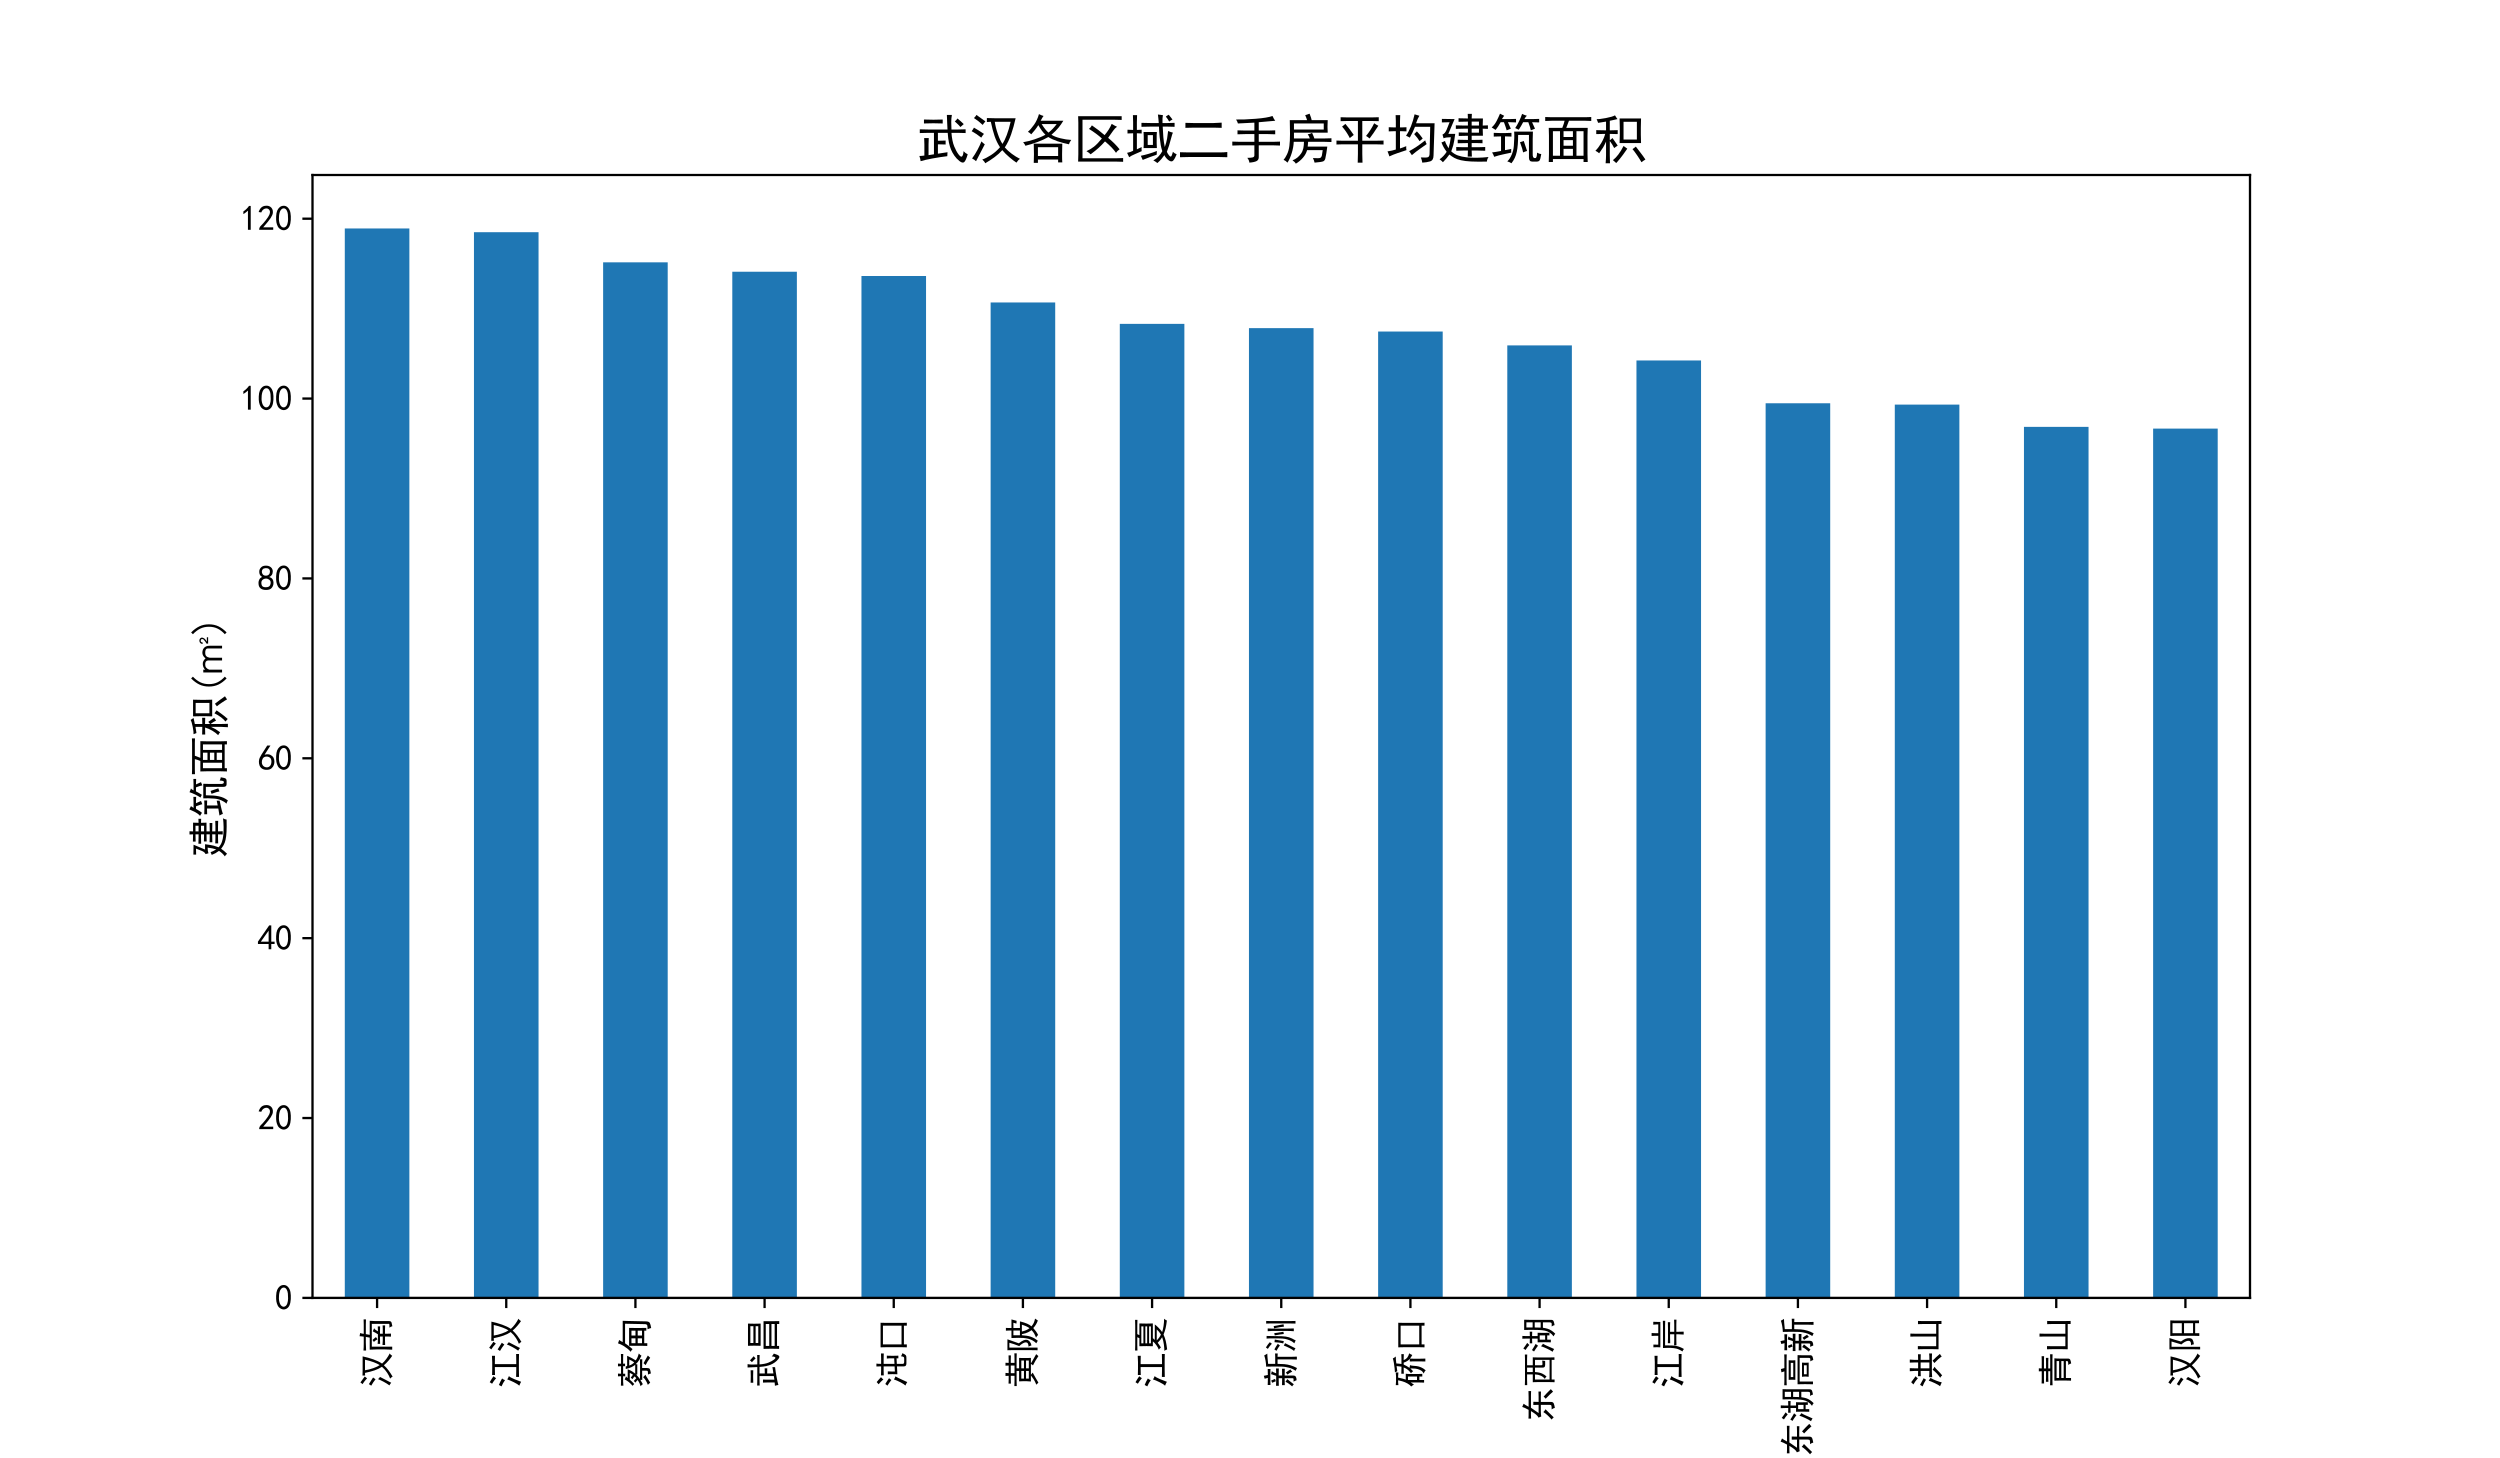 <?xml version="1.0" encoding="utf-8" standalone="no"?>
<!DOCTYPE svg PUBLIC "-//W3C//DTD SVG 1.1//EN"
  "http://www.w3.org/Graphics/SVG/1.1/DTD/svg11.dtd">
<svg xmlns:xlink="http://www.w3.org/1999/xlink" width="864pt" height="504pt" viewBox="0 0 864 504" xmlns="http://www.w3.org/2000/svg" version="1.1">
 <defs>
  <style type="text/css">*{stroke-linejoin: round; stroke-linecap: butt}</style>
 </defs>
 <g id="figure_1">
  <g id="patch_1">
   <path d="M 0 504 
L 864 504 
L 864 0 
L 0 0 
z
" style="fill: #ffffff"/>
  </g>
  <g id="axes_1">
   <g id="patch_2">
    <path d="M 108 448.56 
L 777.6 448.56 
L 777.6 60.48 
L 108 60.48 
z
" style="fill: #ffffff"/>
   </g>
   <g id="patch_3">
    <path d="M 119.16 448.56 
L 141.48 448.56 
L 141.48 78.96 
L 119.16 78.96 
z
" clip-path="url(#p6593e535a4)" style="fill: #1f77b4"/>
   </g>
   <g id="patch_4">
    <path d="M 163.8 448.56 
L 186.12 448.56 
L 186.12 80.245 
L 163.8 80.245 
z
" clip-path="url(#p6593e535a4)" style="fill: #1f77b4"/>
   </g>
   <g id="patch_5">
    <path d="M 208.44 448.56 
L 230.76 448.56 
L 230.76 90.654 
L 208.44 90.654 
z
" clip-path="url(#p6593e535a4)" style="fill: #1f77b4"/>
   </g>
   <g id="patch_6">
    <path d="M 253.08 448.56 
L 275.4 448.56 
L 275.4 93.91 
L 253.08 93.91 
z
" clip-path="url(#p6593e535a4)" style="fill: #1f77b4"/>
   </g>
   <g id="patch_7">
    <path d="M 297.72 448.56 
L 320.04 448.56 
L 320.04 95.389 
L 297.72 95.389 
z
" clip-path="url(#p6593e535a4)" style="fill: #1f77b4"/>
   </g>
   <g id="patch_8">
    <path d="M 342.36 448.56 
L 364.68 448.56 
L 364.68 104.532 
L 342.36 104.532 
z
" clip-path="url(#p6593e535a4)" style="fill: #1f77b4"/>
   </g>
   <g id="patch_9">
    <path d="M 387 448.56 
L 409.32 448.56 
L 409.32 111.93 
L 387 111.93 
z
" clip-path="url(#p6593e535a4)" style="fill: #1f77b4"/>
   </g>
   <g id="patch_10">
    <path d="M 431.64 448.56 
L 453.96 448.56 
L 453.96 113.409 
L 431.64 113.409 
z
" clip-path="url(#p6593e535a4)" style="fill: #1f77b4"/>
   </g>
   <g id="patch_11">
    <path d="M 476.28 448.56 
L 498.6 448.56 
L 498.6 114.589 
L 476.28 114.589 
z
" clip-path="url(#p6593e535a4)" style="fill: #1f77b4"/>
   </g>
   <g id="patch_12">
    <path d="M 520.92 448.56 
L 543.24 448.56 
L 543.24 119.372 
L 520.92 119.372 
z
" clip-path="url(#p6593e535a4)" style="fill: #1f77b4"/>
   </g>
   <g id="patch_13">
    <path d="M 565.56 448.56 
L 587.88 448.56 
L 587.88 124.571 
L 565.56 124.571 
z
" clip-path="url(#p6593e535a4)" style="fill: #1f77b4"/>
   </g>
   <g id="patch_14">
    <path d="M 610.2 448.56 
L 632.52 448.56 
L 632.52 139.369 
L 610.2 139.369 
z
" clip-path="url(#p6593e535a4)" style="fill: #1f77b4"/>
   </g>
   <g id="patch_15">
    <path d="M 654.84 448.56 
L 677.16 448.56 
L 677.16 139.826 
L 654.84 139.826 
z
" clip-path="url(#p6593e535a4)" style="fill: #1f77b4"/>
   </g>
   <g id="patch_16">
    <path d="M 699.48 448.56 
L 721.8 448.56 
L 721.8 147.521 
L 699.48 147.521 
z
" clip-path="url(#p6593e535a4)" style="fill: #1f77b4"/>
   </g>
   <g id="patch_17">
    <path d="M 744.12 448.56 
L 766.44 448.56 
L 766.44 148.123 
L 744.12 148.123 
z
" clip-path="url(#p6593e535a4)" style="fill: #1f77b4"/>
   </g>
   <g id="matplotlib.axis_1">
    <g id="xtick_1">
     <g id="line2d_1">
      <defs>
       <path id="m8862e5cb71" d="M 0 0 
L 0 3.5 
" style="stroke: #000000; stroke-width: 0.8"/>
      </defs>
      <g>
       <use xlink:href="#m8862e5cb71" x="130.32" y="448.56" style="stroke: #000000; stroke-width: 0.8"/>
      </g>
     </g>
     <g id="text_1">
      <!-- 汉南 -->
      <g transform="translate(134.398 479.56) rotate(-90) scale(0.12 -0.12)">
       <defs>
        <path id="SimHei-6c49" d="M 2650 4300 
Q 2400 4275 2175 4275 
L 2175 4750 
Q 2775 4725 3225 4725 
L 5625 4725 
Q 5400 3700 5087 2800 
Q 4775 1900 4325 1225 
Q 4675 825 5162 462 
Q 5650 100 6150 -150 
Q 5925 -275 5725 -600 
Q 5375 -375 4875 50 
Q 4375 475 4025 900 
Q 3625 450 3100 62 
Q 2575 -325 1975 -675 
Q 1900 -475 1625 -225 
Q 2075 -75 2662 300 
Q 3250 675 3750 1250 
Q 3350 1850 3100 2587 
Q 2850 3325 2650 4300 
z
M 3125 4300 
Q 3225 3600 3500 2812 
Q 3775 2025 4050 1650 
Q 4300 2025 4562 2712 
Q 4825 3400 5025 4300 
L 3325 4300 
L 3125 4300 
z
M 1925 1600 
Q 1325 475 875 -425 
Q 700 -250 400 -100 
Q 750 375 1050 937 
Q 1350 1500 1525 1950 
Q 1725 1725 1925 1600 
z
M 625 3600 
Q 1075 3350 1825 2850 
Q 1650 2650 1500 2400 
Q 950 2850 350 3175 
Q 525 3400 625 3600 
z
M 925 5125 
Q 1475 4750 2000 4350 
Q 1800 4125 1675 3925 
Q 1175 4400 625 4750 
Q 850 4975 925 5125 
z
" transform="scale(0.016)"/>
        <path id="SimHei-5357" d="M 4550 -100 
Q 4925 -100 5100 -87 
Q 5275 -75 5225 175 
L 5225 3075 
L 1125 3075 
L 1125 -600 
L 575 -600 
Q 625 25 625 675 
L 625 2200 
Q 625 2800 575 3450 
L 2750 3450 
L 2875 4150 
L 1875 4150 
Q 1250 4150 425 4100 
L 425 4575 
Q 1000 4525 1700 4525 
L 2925 4525 
Q 3000 5000 3000 5275 
Q 3325 5200 3575 5175 
Q 3475 4900 3425 4525 
L 5100 4525 
Q 5525 4525 6025 4550 
L 6025 4125 
Q 5550 4150 5100 4150 
L 3375 4150 
L 3250 3450 
L 5775 3450 
Q 5725 2875 5725 2425 
L 5725 -75 
Q 5700 -425 5425 -487 
Q 5150 -550 4800 -625 
Q 4725 -350 4550 -100 
z
M 1625 2025 
Q 1975 1975 2500 1975 
L 3350 1975 
Q 3500 2175 3600 2375 
Q 3700 2575 3875 2900 
Q 4125 2775 4450 2650 
Q 4250 2575 4137 2375 
Q 4025 2175 3875 1975 
L 4175 1975 
Q 4425 1975 4775 2000 
L 4775 1575 
Q 4450 1600 4025 1600 
L 3450 1600 
L 3450 1100 
L 4175 1100 
Q 4700 1100 4950 1125 
L 4950 675 
Q 4700 700 4175 700 
L 3450 700 
L 3450 275 
Q 3450 -50 3475 -375 
L 2925 -375 
Q 2950 -100 2950 275 
L 2950 700 
L 2275 700 
Q 1725 700 1425 675 
L 1425 1150 
Q 1800 1100 2225 1100 
L 2950 1100 
L 2950 1600 
L 2500 1600 
Q 2000 1600 1625 1575 
L 1625 2025 
z
M 2850 2325 
Q 2650 2200 2450 2050 
Q 2350 2250 2225 2412 
Q 2100 2575 1975 2700 
Q 2125 2775 2325 2950 
Q 2475 2775 2587 2650 
Q 2700 2525 2850 2325 
z
" transform="scale(0.016)"/>
       </defs>
       <use xlink:href="#SimHei-6c49"/>
       <use xlink:href="#SimHei-5357" x="100"/>
      </g>
     </g>
    </g>
    <g id="xtick_2">
     <g id="line2d_2">
      <g>
       <use xlink:href="#m8862e5cb71" x="174.96" y="448.56" style="stroke: #000000; stroke-width: 0.8"/>
      </g>
     </g>
     <g id="text_2">
      <!-- 江汉 -->
      <g transform="translate(178.898 479.56) rotate(-90) scale(0.12 -0.12)">
       <defs>
        <path id="SimHei-6c5f" d="M 4600 4575 
Q 5150 4575 5725 4625 
L 5725 4075 
Q 5150 4100 4650 4100 
L 4225 4100 
L 4225 250 
L 4800 250 
Q 5375 250 6050 275 
L 6050 -250 
Q 5375 -225 4800 -225 
L 3225 -225 
Q 2650 -225 1925 -250 
L 1925 275 
Q 2650 250 3225 250 
L 3700 250 
L 3700 4100 
L 3425 4100 
Q 2875 4100 2275 4075 
L 2275 4600 
Q 2900 4575 3425 4575 
L 4600 4575 
z
M 2075 1575 
Q 1825 1325 1525 600 
Q 1225 -125 1050 -625 
Q 750 -450 350 -300 
Q 625 -25 987 712 
Q 1350 1450 1475 1875 
Q 1775 1675 2075 1575 
z
M 475 3375 
Q 1100 3125 1650 2800 
Q 1450 2600 1350 2275 
Q 825 2650 225 2900 
Q 375 3150 475 3375 
z
M 975 5025 
Q 1550 4700 2050 4350 
Q 1850 4125 1700 3875 
Q 1175 4325 700 4600 
Q 825 4750 975 5025 
z
" transform="scale(0.016)"/>
       </defs>
       <use xlink:href="#SimHei-6c5f"/>
       <use xlink:href="#SimHei-6c49" x="100"/>
      </g>
     </g>
    </g>
    <g id="xtick_3">
     <g id="line2d_3">
      <g>
       <use xlink:href="#m8862e5cb71" x="219.6" y="448.56" style="stroke: #000000; stroke-width: 0.8"/>
      </g>
     </g>
     <g id="text_3">
      <!-- 蔡甸 -->
      <g transform="translate(223.702 479.56) rotate(-90) scale(0.12 -0.12)">
       <defs>
        <path id="SimHei-8521" d="M 2025 3825 
Q 1850 3700 1725 3525 
L 3300 3525 
Q 3125 3050 2925 2737 
Q 2725 2425 2525 2175 
L 4100 2175 
Q 3900 2425 3700 2812 
Q 3500 3200 3350 3875 
L 3825 3875 
Q 3825 3775 3900 3625 
L 5725 3625 
Q 5625 3375 5400 2950 
Q 5175 2525 4900 2075 
Q 5100 1925 5362 1800 
Q 5625 1675 6150 1525 
Q 5900 1325 5750 1050 
Q 5450 1175 5000 1437 
Q 4550 1700 4200 2100 
L 4200 1800 
L 2350 1800 
L 2350 2000 
Q 1925 1600 1525 1325 
Q 1975 1300 2675 1300 
L 3850 1300 
Q 4475 1300 5100 1325 
L 5100 900 
Q 4400 925 3850 925 
L 3525 925 
L 3525 25 
Q 3525 -350 3350 -450 
Q 3175 -550 2550 -650 
Q 2475 -350 2350 -125 
Q 2850 -125 2950 -87 
Q 3050 -50 3050 175 
L 3050 925 
L 2675 925 
Q 2000 925 1400 900 
L 1400 1250 
Q 975 975 625 800 
Q 475 1025 250 1200 
Q 600 1300 837 1412 
Q 1075 1525 1375 1725 
Q 1125 2000 900 2125 
Q 1075 2275 1200 2425 
Q 1450 2225 1700 1975 
Q 1850 2100 2025 2275 
Q 1850 2450 1525 2675 
Q 1700 2850 1800 2975 
Q 2025 2800 2325 2575 
Q 2500 2825 2650 3150 
L 1425 3150 
Q 1125 2775 650 2350 
Q 500 2525 325 2650 
Q 700 2950 1000 3325 
Q 1300 3700 1475 4075 
Q 1725 3925 2025 3825 
z
M 2050 4725 
Q 2050 5000 2025 5275 
L 2525 5275 
Q 2500 4925 2500 4725 
L 3850 4725 
Q 3850 4975 3825 5275 
L 4325 5275 
Q 4300 5000 4300 4725 
L 5375 4725 
Q 5750 4725 6050 4750 
L 6050 4325 
Q 5675 4350 5375 4350 
L 4300 4350 
Q 4300 4200 4325 4000 
L 3850 4000 
L 3850 4350 
L 2500 4350 
L 2500 3975 
L 2025 3975 
Q 2050 4150 2050 4350 
L 1100 4350 
Q 725 4350 350 4300 
L 350 4750 
Q 725 4725 1100 4725 
L 2050 4725 
z
M 2325 325 
Q 2100 250 1675 -37 
Q 1250 -325 900 -525 
Q 700 -275 500 -100 
Q 875 25 1250 250 
Q 1625 475 1875 750 
Q 2075 525 2325 325 
z
M 4400 675 
Q 4700 500 5050 312 
Q 5400 125 5775 -100 
Q 5575 -275 5375 -525 
Q 5025 -250 4712 -62 
Q 4400 125 4050 300 
Q 4225 475 4400 675 
z
M 4550 2350 
Q 4875 2800 5050 3250 
L 3975 3250 
Q 4150 2700 4550 2350 
z
" transform="scale(0.016)"/>
        <path id="SimHei-7538" d="M 4500 3275 
Q 4475 2925 4475 1725 
Q 4475 550 4500 175 
L 4000 175 
L 4000 550 
L 1750 550 
L 1750 0 
L 1250 0 
Q 1275 525 1275 850 
L 1275 3275 
L 4500 3275 
z
M 5675 300 
Q 5675 -300 5400 -450 
Q 5125 -600 4475 -700 
Q 4400 -350 4250 -50 
Q 4700 -50 4925 0 
Q 5150 50 5175 400 
L 5250 4000 
L 1725 4000 
Q 1475 3625 1262 3350 
Q 1050 3075 675 2650 
Q 475 2875 200 2975 
Q 575 3325 800 3612 
Q 1025 3900 1275 4300 
Q 1525 4700 1725 5275 
Q 2075 5125 2325 5075 
Q 2050 4675 1950 4425 
L 5775 4425 
Q 5775 4075 5750 3650 
L 5675 300 
z
M 2625 950 
L 2625 1725 
L 1750 1725 
L 1750 950 
L 2625 950 
z
M 4000 950 
L 4000 1725 
L 3125 1725 
L 3125 950 
L 4000 950 
z
M 4000 2125 
L 4000 2850 
L 3125 2850 
L 3125 2125 
L 4000 2125 
z
M 2625 2125 
L 2625 2850 
L 1750 2850 
L 1750 2125 
L 2625 2125 
z
" transform="scale(0.016)"/>
       </defs>
       <use xlink:href="#SimHei-8521"/>
       <use xlink:href="#SimHei-7538" x="100"/>
      </g>
     </g>
    </g>
    <g id="xtick_4">
     <g id="line2d_4">
      <g>
       <use xlink:href="#m8862e5cb71" x="264.24" y="448.56" style="stroke: #000000; stroke-width: 0.8"/>
      </g>
     </g>
     <g id="text_4">
      <!-- 武昌 -->
      <g transform="translate(268.201 479.56) rotate(-90) scale(0.12 -0.12)">
       <defs>
        <path id="SimHei-6b66" d="M 3700 3375 
Q 3675 3825 3662 4187 
Q 3650 4550 3625 5125 
L 4225 5125 
Q 4150 4725 4150 4275 
Q 4150 3825 4175 3375 
L 4925 3375 
Q 5400 3375 5875 3400 
L 5875 2950 
Q 5400 2975 4925 2975 
L 4175 2975 
Q 4250 1975 4500 1362 
Q 4750 750 5037 375 
Q 5325 0 5462 162 
Q 5600 325 5625 775 
Q 5850 525 6125 400 
Q 5900 -375 5700 -537 
Q 5500 -700 5137 -412 
Q 4775 -125 4525 237 
Q 4275 600 4125 962 
Q 3975 1325 3875 1787 
Q 3775 2250 3725 2975 
L 2550 2975 
L 2550 2025 
Q 3075 2025 3475 2050 
L 3475 1575 
Q 3025 1600 2550 1600 
L 2550 475 
Q 3300 600 3700 650 
Q 3675 475 3675 175 
Q 2825 75 1887 -100 
Q 950 -275 475 -425 
Q 450 -150 325 200 
Q 600 200 925 250 
L 925 1575 
Q 925 1975 900 2350 
L 1450 2350 
Q 1425 1975 1425 1600 
L 1425 300 
L 2075 400 
L 2075 2975 
L 1425 2975 
Q 900 2975 375 2950 
L 375 3400 
Q 900 3375 1425 3375 
L 3700 3375 
z
M 3125 4100 
Q 2575 4125 2000 4125 
Q 1450 4125 875 4100 
L 875 4575 
Q 1475 4550 2025 4550 
Q 2600 4550 3125 4575 
L 3125 4100 
z
M 4900 4700 
Q 5375 4300 5650 4025 
Q 5425 3850 5250 3675 
Q 5075 3900 4575 4350 
Q 4750 4475 4900 4700 
z
" transform="scale(0.016)"/>
        <path id="SimHei-660c" d="M 5700 875 
Q 5700 -25 5725 -575 
L 5200 -575 
L 5200 -175 
L 1250 -175 
L 1250 -550 
L 725 -550 
Q 750 -75 750 850 
Q 750 1775 725 2250 
L 5700 2250 
L 5700 875 
z
M 5275 5050 
Q 5250 4575 5250 3925 
Q 5250 3275 5275 2775 
L 1275 2775 
Q 1300 3275 1300 3925 
Q 1300 4575 1275 5050 
L 5275 5050 
z
M 5200 1225 
L 5200 1850 
L 1250 1850 
L 1250 1225 
L 5200 1225 
z
M 5200 250 
L 5200 825 
L 1250 825 
L 1250 250 
L 5200 250 
z
M 4800 4075 
L 4800 4625 
L 1775 4625 
L 1775 4075 
L 4800 4075 
z
M 4800 3200 
L 4800 3675 
L 1775 3675 
L 1775 3200 
L 4800 3200 
z
" transform="scale(0.016)"/>
       </defs>
       <use xlink:href="#SimHei-6b66"/>
       <use xlink:href="#SimHei-660c" x="100"/>
      </g>
     </g>
    </g>
    <g id="xtick_5">
     <g id="line2d_5">
      <g>
       <use xlink:href="#m8862e5cb71" x="308.88" y="448.56" style="stroke: #000000; stroke-width: 0.8"/>
      </g>
     </g>
     <g id="text_5">
      <!-- 沌口 -->
      <g transform="translate(312.583 479.56) rotate(-90) scale(0.12 -0.12)">
       <defs>
        <path id="SimHei-6c8c" d="M 2200 4225 
Q 2725 4200 3200 4200 
L 3825 4200 
Q 3825 4700 3800 5050 
L 4325 5050 
Q 4275 4775 4275 4200 
L 5175 4200 
Q 5725 4200 6150 4225 
L 6150 3725 
Q 5725 3750 5175 3750 
L 4275 3750 
L 4275 1800 
L 5275 1850 
L 5275 2475 
Q 5275 2850 5225 3175 
L 5750 3175 
Q 5725 2850 5725 2150 
Q 5725 1450 5750 1100 
L 5275 1100 
L 5275 1425 
L 4275 1375 
L 4275 300 
Q 4275 50 4650 50 
L 5150 50 
Q 5400 50 5487 112 
Q 5575 175 5650 625 
Q 5900 450 6200 375 
Q 5975 -125 5837 -237 
Q 5700 -350 5375 -350 
L 4350 -350 
Q 3825 -350 3825 75 
L 3825 1350 
L 2400 1275 
Q 2425 1625 2425 2150 
Q 2425 2675 2400 3000 
L 2925 3000 
Q 2900 2725 2900 2350 
L 2900 1725 
L 3825 1775 
L 3825 3750 
L 3175 3750 
Q 2725 3750 2200 3725 
L 2200 4225 
z
M 2025 1625 
Q 1725 1125 1462 512 
Q 1200 -100 1000 -500 
Q 700 -300 375 -175 
Q 625 75 950 700 
Q 1275 1325 1475 1900 
Q 1700 1725 2025 1625 
z
M 1000 5000 
Q 1550 4550 1875 4225 
Q 1625 4025 1475 3800 
Q 1025 4325 600 4650 
Q 825 4825 1000 5000 
z
M 650 3450 
Q 1175 3150 1700 2775 
Q 1525 2600 1375 2350 
Q 900 2725 350 3075 
Q 525 3250 650 3450 
z
" transform="scale(0.016)"/>
        <path id="SimHei-53e3" d="M 5425 4300 
Q 5400 3775 5400 3175 
L 5400 550 
Q 5400 100 5425 -425 
L 4900 -425 
L 4900 100 
L 1525 100 
L 1525 -425 
L 1000 -425 
Q 1025 0 1025 550 
L 1025 3175 
Q 1025 3775 1000 4300 
L 5425 4300 
z
M 4900 525 
L 4900 3875 
L 1525 3875 
L 1525 525 
L 4900 525 
z
" transform="scale(0.016)"/>
       </defs>
       <use xlink:href="#SimHei-6c8c"/>
       <use xlink:href="#SimHei-53e3" x="100"/>
      </g>
     </g>
    </g>
    <g id="xtick_6">
     <g id="line2d_6">
      <g>
       <use xlink:href="#m8862e5cb71" x="353.52" y="448.56" style="stroke: #000000; stroke-width: 0.8"/>
      </g>
     </g>
     <g id="text_6">
      <!-- 黄陂 -->
      <g transform="translate(357.575 479.56) rotate(-90) scale(0.12 -0.12)">
       <defs>
        <path id="SimHei-9ec4" d="M 2700 350 
Q 2425 225 1837 -125 
Q 1250 -475 900 -675 
L 525 -300 
Q 1100 -75 1475 162 
Q 1850 400 2200 675 
L 1100 675 
Q 1125 900 1150 1400 
L 1150 2175 
Q 1150 2450 1125 2800 
L 3000 2800 
L 3000 3250 
L 1250 3250 
Q 675 3250 275 3225 
L 275 3650 
Q 650 3625 1225 3625 
L 2125 3625 
L 2125 4300 
L 1525 4300 
Q 1050 4300 725 4275 
L 725 4700 
Q 1000 4675 1475 4675 
L 2125 4675 
Q 2125 4975 2100 5250 
L 2650 5250 
Q 2600 4975 2600 4675 
L 3975 4675 
Q 3975 4975 3950 5250 
L 4475 5250 
Q 4450 4950 4450 4675 
L 4950 4675 
Q 5425 4675 5800 4700 
L 5800 4275 
Q 5450 4300 4975 4300 
L 4450 4300 
L 4450 3625 
L 5225 3625 
Q 5750 3625 6175 3650 
L 6175 3225 
Q 5775 3250 5250 3250 
L 3475 3250 
L 3475 2800 
L 5350 2800 
Q 5325 2425 5325 2200 
L 5325 1400 
Q 5325 950 5350 675 
L 4350 675 
Q 4650 500 5125 225 
Q 5625 -50 6025 -275 
Q 5825 -475 5675 -675 
Q 5150 -325 4787 -112 
Q 4425 100 4000 300 
Q 4125 425 4275 675 
L 2300 675 
Q 2525 475 2700 350 
z
M 3975 3625 
L 3975 4300 
L 2600 4300 
L 2600 3625 
L 3975 3625 
z
M 4875 1050 
L 4875 1550 
L 3475 1550 
L 3475 1050 
L 4875 1050 
z
M 3000 1050 
L 3000 1550 
L 1625 1550 
L 1625 1050 
L 3000 1050 
z
M 4875 1925 
L 4875 2400 
L 3475 2400 
L 3475 1925 
L 4875 1925 
z
M 3000 1925 
L 3000 2400 
L 1625 2400 
L 1625 1925 
L 3000 1925 
z
" transform="scale(0.016)"/>
        <path id="SimHei-9642" d="M 4025 4575 
Q 4025 4800 4000 5175 
L 4500 5175 
Q 4475 4850 4475 4625 
L 4475 4175 
L 6025 4175 
Q 5825 3525 5775 3250 
Q 5500 3275 5275 3275 
Q 5350 3525 5425 3825 
L 4475 3825 
L 4475 2650 
L 5675 2650 
Q 5475 1850 5262 1362 
Q 5050 875 4775 575 
Q 5100 300 5400 162 
Q 5700 25 6175 -75 
L 5825 -575 
Q 5400 -425 5050 -200 
Q 4700 25 4475 250 
Q 3875 -300 3225 -625 
Q 3050 -400 2750 -250 
Q 3150 -100 3487 87 
Q 3825 275 4100 575 
Q 3950 725 3725 1162 
Q 3500 1600 3375 2300 
L 3175 2300 
Q 3150 1875 3087 1437 
Q 3025 1000 2900 662 
Q 2775 325 2612 37 
Q 2450 -250 2175 -575 
Q 2000 -425 1725 -300 
Q 2025 0 2237 375 
Q 2450 750 2550 1162 
Q 2650 1575 2687 2037 
Q 2725 2500 2712 2962 
Q 2700 3425 2675 4175 
L 4025 4175 
L 4025 4575 
z
M 2450 4900 
Q 2275 4425 2062 3812 
Q 1850 3200 1725 2850 
Q 2150 2300 2275 1975 
Q 2400 1650 2350 1375 
Q 2300 1100 2025 875 
Q 1750 650 1350 575 
Q 1275 825 1125 1100 
Q 1675 1125 1812 1325 
Q 1950 1525 1875 1762 
Q 1800 2000 1650 2237 
Q 1500 2475 1225 2775 
Q 1425 3300 1575 3725 
Q 1725 4150 1825 4550 
L 950 4550 
L 950 -525 
L 475 -525 
Q 500 400 500 1075 
L 500 3900 
Q 500 4425 475 4900 
L 2450 4900 
z
M 3850 2300 
Q 4050 1400 4450 925 
Q 4825 1450 5075 2300 
L 3850 2300 
z
M 4025 2650 
L 4025 3825 
L 3175 3825 
L 3175 2650 
L 4025 2650 
z
" transform="scale(0.016)"/>
       </defs>
       <use xlink:href="#SimHei-9ec4"/>
       <use xlink:href="#SimHei-9642" x="100"/>
      </g>
     </g>
    </g>
    <g id="xtick_7">
     <g id="line2d_7">
      <g>
       <use xlink:href="#m8862e5cb71" x="398.16" y="448.56" style="stroke: #000000; stroke-width: 0.8"/>
      </g>
     </g>
     <g id="text_7">
      <!-- 江夏 -->
      <g transform="translate(402.074 479.56) rotate(-90) scale(0.12 -0.12)">
       <defs>
        <path id="SimHei-590f" d="M 4925 5075 
Q 5475 5075 5950 5100 
L 5950 4675 
Q 5475 4700 4950 4700 
L 3375 4700 
L 3200 4325 
L 5300 4325 
Q 5275 3800 5275 3050 
Q 5275 2300 5300 1900 
L 2650 1900 
Q 2525 1750 2325 1550 
L 5125 1550 
Q 4900 1250 4562 912 
Q 4225 575 3750 225 
Q 4200 75 4850 -25 
Q 5500 -125 6150 -125 
Q 5925 -375 5825 -625 
Q 5000 -525 4462 -400 
Q 3925 -275 3300 -25 
Q 2675 -300 2137 -425 
Q 1600 -550 625 -675 
Q 525 -400 375 -175 
Q 800 -175 1487 -87 
Q 2175 0 2825 225 
Q 2325 525 1825 1025 
Q 1400 700 975 450 
Q 825 650 575 825 
Q 950 950 1400 1275 
Q 1850 1600 2075 1900 
L 1200 1900 
Q 1225 2275 1225 3025 
Q 1225 3800 1200 4325 
L 2650 4325 
L 2825 4700 
L 1425 4700 
Q 875 4700 425 4675 
L 425 5100 
Q 875 5075 1400 5075 
L 4925 5075 
z
M 4775 3600 
L 4775 3975 
L 1725 3975 
L 1725 3600 
L 4775 3600 
z
M 4775 2925 
L 4775 3250 
L 1725 3250 
L 1725 2925 
L 4775 2925 
z
M 4775 2250 
L 4775 2575 
L 1725 2575 
L 1725 2250 
L 4775 2250 
z
M 3300 450 
Q 3800 725 4225 1200 
L 2250 1200 
Q 2775 675 3300 450 
z
" transform="scale(0.016)"/>
       </defs>
       <use xlink:href="#SimHei-6c5f"/>
       <use xlink:href="#SimHei-590f" x="100"/>
      </g>
     </g>
    </g>
    <g id="xtick_8">
     <g id="line2d_8">
      <g>
       <use xlink:href="#m8862e5cb71" x="442.8" y="448.56" style="stroke: #000000; stroke-width: 0.8"/>
      </g>
     </g>
     <g id="text_8">
      <!-- 新洲 -->
      <g transform="translate(446.902 479.56) rotate(-90) scale(0.12 -0.12)">
       <defs>
        <path id="SimHei-65b0" d="M 6125 4650 
Q 5750 4650 4275 4500 
L 4275 3225 
L 5575 3225 
Q 5850 3225 6150 3250 
L 6150 2775 
Q 5800 2800 5550 2800 
L 5550 225 
Q 5550 -200 5575 -675 
L 5050 -675 
Q 5075 -200 5075 200 
L 5075 2800 
L 4275 2800 
Q 4275 2175 4225 1600 
Q 4175 1025 4012 462 
Q 3850 -100 3525 -700 
Q 3275 -550 3025 -450 
Q 3425 125 3587 762 
Q 3750 1400 3775 1875 
Q 3800 2350 3800 3300 
Q 3800 4275 3775 4850 
Q 4900 4900 5800 5200 
Q 6000 4800 6125 4650 
z
M 2975 3825 
Q 2800 3725 2575 3050 
Q 3000 3050 3450 3075 
L 3450 2575 
Q 3025 2600 2175 2600 
L 2175 1975 
Q 2950 1975 3400 2000 
L 3400 1500 
Q 2950 1525 2175 1525 
L 2175 0 
Q 2175 -375 1937 -500 
Q 1700 -625 1325 -625 
Q 1225 -325 1075 -75 
Q 1425 -100 1562 -75 
Q 1700 -50 1700 150 
L 1700 1525 
Q 900 1525 450 1500 
L 450 2000 
Q 925 1975 1700 1975 
L 1700 2600 
Q 775 2600 325 2575 
L 325 3075 
Q 775 3050 1175 3050 
L 2125 3050 
Q 2325 3650 2425 3975 
Q 2625 3925 2975 3825 
z
M 2125 5275 
Q 2250 4750 2275 4550 
Q 2850 4550 3350 4575 
L 3350 4075 
Q 2825 4100 2500 4100 
L 1300 4100 
Q 875 4100 475 4075 
L 475 4575 
Q 900 4550 1300 4550 
L 1750 4550 
Q 1700 4825 1600 5125 
Q 1850 5200 2125 5275 
z
M 1525 1050 
Q 1375 875 1175 612 
Q 975 350 600 -125 
Q 425 50 225 175 
Q 750 750 1050 1375 
Q 1300 1175 1525 1050 
z
M 2725 1300 
Q 3025 900 3275 475 
Q 3025 350 2875 150 
Q 2675 600 2350 1025 
Q 2525 1175 2725 1300 
z
M 1275 3950 
Q 1450 3600 1575 3250 
Q 1350 3200 1150 3100 
Q 1025 3475 875 3775 
Q 1050 3875 1275 3950 
z
" transform="scale(0.016)"/>
        <path id="SimHei-6d32" d="M 3050 4775 
Q 3025 4275 3025 3575 
Q 3025 2875 3000 2087 
Q 2975 1300 2812 762 
Q 2650 225 2225 -475 
Q 2050 -325 1725 -225 
Q 2100 175 2275 637 
Q 2450 1100 2525 1462 
Q 2600 1825 2612 2775 
Q 2625 3725 2612 4137 
Q 2600 4550 2575 4775 
L 3050 4775 
z
M 5750 4850 
Q 5725 4425 5725 4075 
L 5725 700 
Q 5725 175 5750 -425 
L 5275 -425 
Q 5300 175 5300 700 
L 5300 4075 
Q 5300 4500 5275 4850 
L 5750 4850 
z
M 4400 4575 
Q 4375 4175 4375 3850 
L 4375 1050 
Q 4375 525 4400 -125 
L 3900 -125 
Q 3950 400 3950 1025 
L 3950 3850 
Q 3950 4150 3900 4575 
L 4400 4575 
z
M 350 -175 
Q 575 75 850 612 
Q 1125 1150 1325 1675 
Q 1525 1550 1750 1450 
Q 1625 1250 1362 662 
Q 1100 75 825 -425 
Q 600 -250 350 -175 
z
M 4725 1650 
Q 4675 2300 4425 3425 
Q 4650 3450 4825 3500 
Q 4950 2950 5150 1725 
Q 4900 1700 4725 1650 
z
M 1700 1775 
Q 1800 2125 1850 2512 
Q 1900 2900 1925 3350 
Q 2200 3325 2400 3300 
Q 2325 2975 2275 2575 
Q 2225 2175 2125 1675 
Q 1925 1725 1700 1775 
z
M 3550 3400 
Q 3725 2375 3800 1750 
Q 3600 1725 3400 1675 
Q 3350 2300 3150 3300 
L 3550 3400 
z
M 625 3375 
Q 1100 3125 1650 2750 
Q 1450 2575 1350 2375 
Q 925 2700 375 3000 
Q 525 3200 625 3375 
z
M 975 4900 
Q 1550 4550 1925 4200 
Q 1750 4000 1650 3825 
Q 1150 4300 725 4550 
L 975 4900 
z
" transform="scale(0.016)"/>
       </defs>
       <use xlink:href="#SimHei-65b0"/>
       <use xlink:href="#SimHei-6d32" x="100"/>
      </g>
     </g>
    </g>
    <g id="xtick_9">
     <g id="line2d_9">
      <g>
       <use xlink:href="#m8862e5cb71" x="487.44" y="448.56" style="stroke: #000000; stroke-width: 0.8"/>
      </g>
     </g>
     <g id="text_9">
      <!-- 硚口 -->
      <g transform="translate(491.495 479.56) rotate(-90) scale(0.12 -0.12)">
       <defs>
        <path id="SimHei-785a" d="M 5600 4750 
Q 5350 4750 5000 4725 
Q 4650 4700 4350 4650 
Q 4325 4150 4250 3725 
L 5250 3725 
Q 5550 3725 6025 3750 
L 6025 3300 
Q 5550 3325 5250 3325 
L 4950 3325 
Q 5100 2925 5375 2700 
Q 5650 2475 6175 2325 
Q 5950 2025 5875 1775 
Q 5525 1950 5225 2200 
Q 5200 1925 5200 1550 
L 5200 500 
Q 5200 -25 5225 -575 
L 4700 -575 
Q 4725 -25 4725 500 
L 4725 1450 
Q 4725 1875 4700 2225 
L 5175 2225 
Q 4725 2600 4500 3325 
L 4150 3325 
Q 3900 2750 3550 2275 
L 4050 2175 
Q 3950 1975 3937 1675 
Q 3925 1375 3875 987 
Q 3825 600 3650 187 
Q 3475 -225 3100 -650 
Q 2925 -400 2525 -300 
Q 2925 -75 3087 212 
Q 3250 500 3337 812 
Q 3425 1125 3437 1462 
Q 3450 1800 3450 2125 
Q 3250 1900 2950 1625 
Q 2775 1900 2575 2000 
Q 2900 2225 3187 2550 
Q 3475 2875 3625 3325 
L 3400 3325 
Q 2975 3325 2500 3300 
L 2500 3750 
Q 2975 3725 3400 3725 
L 3775 3725 
Q 3850 4150 3875 4600 
Q 3450 4550 2950 4475 
Q 2875 4675 2750 4900 
Q 3075 4925 3512 4962 
Q 3950 5000 4500 5100 
Q 5050 5200 5250 5275 
Q 5375 5000 5600 4750 
z
M 2025 4700 
Q 2325 4700 2725 4750 
L 2725 4275 
Q 2325 4325 2025 4325 
L 1800 4325 
Q 1650 3550 1450 2950 
L 2500 2950 
Q 2450 2650 2450 2200 
L 2450 750 
Q 2450 375 2475 -25 
L 2000 -25 
L 2000 500 
L 1375 500 
L 1375 -350 
L 900 -350 
Q 925 200 925 575 
L 925 2050 
Q 775 1775 550 1475 
Q 375 1775 200 1975 
Q 500 2200 750 2650 
Q 1000 3100 1137 3575 
Q 1275 4050 1325 4325 
L 975 4325 
Q 700 4325 450 4275 
L 450 4750 
Q 825 4700 1125 4700 
L 2025 4700 
z
M 2000 925 
L 2000 2550 
L 1375 2550 
L 1375 925 
L 2000 925 
z
" transform="scale(0.016)"/>
       </defs>
       <use xlink:href="#SimHei-785a"/>
       <use xlink:href="#SimHei-53e3" x="100"/>
      </g>
     </g>
    </g>
    <g id="xtick_10">
     <g id="line2d_10">
      <g>
       <use xlink:href="#m8862e5cb71" x="532.08" y="448.56" style="stroke: #000000; stroke-width: 0.8"/>
      </g>
     </g>
     <g id="text_10">
      <!-- 东西湖 -->
      <g transform="translate(536.158 491.56) rotate(-90) scale(0.12 -0.12)">
       <defs>
        <path id="SimHei-4e1c" d="M 2250 4100 
Q 2650 4825 2775 5250 
L 3350 5000 
Q 3150 4750 2800 4100 
L 4550 4100 
Q 5100 4100 5625 4125 
L 5625 3650 
Q 5275 3675 4900 3675 
L 2625 3675 
Q 2275 3125 1675 2300 
L 3150 2300 
Q 3150 2800 3125 3250 
L 3700 3250 
Q 3675 2975 3675 2300 
L 4650 2300 
Q 5075 2300 5550 2325 
L 5550 1875 
Q 5150 1900 4675 1900 
L 3675 1900 
L 3675 75 
Q 3675 -325 3375 -437 
Q 3075 -550 2600 -625 
Q 2525 -300 2325 -50 
Q 2875 -50 3012 0 
Q 3150 50 3150 350 
L 3150 1900 
L 2050 1900 
Q 1450 1900 1050 1825 
Q 975 2075 850 2325 
Q 1125 2425 1400 2762 
Q 1675 3100 2025 3675 
L 1325 3675 
Q 900 3675 675 3650 
L 675 4125 
Q 875 4100 1250 4100 
L 2250 4100 
z
M 1725 425 
Q 1300 0 900 -425 
Q 750 -225 500 -50 
Q 1475 800 1850 1450 
Q 2025 1250 2350 1050 
L 1725 425 
z
M 4625 1400 
Q 4875 1175 5275 800 
Q 5675 425 5975 100 
Q 5875 25 5525 -300 
Q 5150 175 4250 1025 
Q 4525 1250 4625 1400 
z
" transform="scale(0.016)"/>
        <path id="SimHei-897f" d="M 5150 4750 
Q 5525 4750 5950 4775 
L 5950 4350 
Q 5675 4375 5150 4375 
L 4025 4375 
L 4025 3350 
L 5450 3350 
Q 5425 2950 5425 2375 
L 5425 425 
Q 5425 0 5450 -550 
L 5000 -550 
L 5000 -50 
L 1450 -50 
L 1450 -575 
L 975 -575 
Q 1000 175 1000 550 
L 1000 2375 
Q 1000 2875 975 3350 
L 2375 3350 
L 2375 4375 
L 1425 4375 
Q 975 4375 450 4350 
L 450 4775 
Q 975 4750 1400 4750 
L 5150 4750 
z
M 5000 325 
L 5000 2950 
L 4025 2950 
L 4025 1975 
Q 4000 1675 4100 1625 
Q 4200 1575 4875 1650 
Q 4825 1375 4800 1125 
Q 3975 1075 3775 1187 
Q 3575 1300 3600 1700 
L 3600 2950 
L 2800 2950 
Q 2750 2125 2525 1650 
Q 2300 1175 2000 875 
Q 1850 1050 1575 1175 
Q 1950 1475 2150 1912 
Q 2350 2350 2375 2950 
L 1450 2950 
L 1450 325 
L 5000 325 
z
M 3600 3350 
L 3600 4375 
L 2800 4375 
L 2800 3350 
L 3600 3350 
z
" transform="scale(0.016)"/>
        <path id="SimHei-6e56" d="M 5975 4900 
Q 5950 4350 5950 4000 
L 5950 50 
Q 5950 -300 5700 -400 
Q 5450 -500 5000 -575 
Q 4950 -325 4750 -50 
Q 5200 -75 5337 -37 
Q 5475 0 5500 300 
L 5500 1525 
L 4525 1525 
Q 4450 1000 4337 650 
Q 4225 300 4012 -25 
Q 3800 -350 3450 -700 
Q 3275 -525 2975 -400 
Q 3425 -75 3675 337 
Q 3925 750 4012 1200 
Q 4100 1650 4125 2300 
Q 4150 2950 4150 3675 
Q 4150 4425 4125 4900 
L 5975 4900 
z
M 3150 350 
L 3150 750 
L 2375 750 
L 2375 100 
L 1900 100 
Q 1925 425 1925 1250 
Q 1925 2075 1900 2475 
L 2575 2475 
L 2575 3475 
Q 2000 3475 1725 3450 
L 1725 3900 
Q 2000 3875 2575 3875 
L 2575 4475 
Q 2575 4775 2550 5225 
L 3050 5225 
Q 3025 4825 3025 4475 
L 3025 3875 
Q 3500 3875 3825 3900 
L 3825 3450 
Q 3475 3475 3025 3475 
L 3025 2475 
L 3625 2475 
Q 3600 2100 3600 1550 
Q 3600 1000 3625 350 
L 3150 350 
z
M 1650 1525 
Q 1375 1050 1237 712 
Q 1100 375 950 50 
Q 800 -275 700 -500 
Q 425 -300 200 -225 
Q 475 175 762 787 
Q 1050 1400 1200 1875 
Q 1375 1650 1650 1525 
z
M 5500 3375 
L 5500 4500 
L 4575 4500 
L 4575 3375 
L 5500 3375 
z
M 5500 1925 
L 5500 3000 
L 4575 3000 
Q 4550 2200 4550 1925 
L 5500 1925 
z
M 3150 1125 
L 3150 2100 
L 2375 2100 
L 2375 1125 
L 3150 1125 
z
M 500 3500 
Q 775 3325 975 3200 
L 1625 2825 
Q 1400 2600 1300 2400 
Q 1000 2625 787 2775 
Q 575 2925 250 3125 
Q 400 3300 500 3500 
z
M 800 5050 
Q 1050 4875 1275 4700 
Q 1500 4525 1800 4350 
L 1425 3975 
Q 1175 4200 975 4350 
Q 775 4500 525 4650 
Q 675 4875 800 5050 
z
" transform="scale(0.016)"/>
       </defs>
       <use xlink:href="#SimHei-4e1c"/>
       <use xlink:href="#SimHei-897f" x="100"/>
       <use xlink:href="#SimHei-6e56" x="200"/>
      </g>
     </g>
    </g>
    <g id="xtick_11">
     <g id="line2d_11">
      <g>
       <use xlink:href="#m8862e5cb71" x="576.72" y="448.56" style="stroke: #000000; stroke-width: 0.8"/>
      </g>
     </g>
     <g id="text_11">
      <!-- 江岸 -->
      <g transform="translate(580.681 479.56) rotate(-90) scale(0.12 -0.12)">
       <defs>
        <path id="SimHei-5cb8" d="M 4425 2200 
Q 5100 2200 5525 2225 
L 5525 1800 
L 4975 1825 
L 3800 1825 
L 3800 1075 
L 5150 1075 
Q 5450 1075 5975 1100 
L 5975 675 
Q 5425 700 5125 700 
L 3800 700 
L 3800 325 
Q 3800 -125 3825 -625 
L 3300 -625 
Q 3350 -125 3350 325 
L 3350 700 
L 2450 700 
Q 1850 700 1375 675 
L 1375 1100 
Q 1850 1075 2275 1075 
L 3350 1075 
L 3350 1825 
L 2700 1825 
Q 2175 1825 1750 1800 
L 1750 2225 
Q 2100 2200 2700 2200 
L 4425 2200 
z
M 4875 3100 
Q 5250 3100 5775 3125 
L 5775 2700 
Q 5400 2725 4875 2725 
L 1350 2725 
Q 1375 1375 1250 712 
Q 1125 50 700 -675 
Q 500 -475 250 -400 
Q 600 75 775 700 
Q 875 1150 900 1675 
Q 925 2200 875 3100 
L 4875 3100 
z
M 1500 4825 
Q 1475 4275 1475 3950 
L 3075 3950 
L 3075 4600 
Q 3075 4875 3050 5150 
L 3575 5150 
Q 3550 4875 3550 4600 
L 3550 3950 
L 5125 3950 
L 5125 4300 
Q 5125 4550 5075 4850 
L 5600 4850 
Q 5575 4425 5575 4100 
L 5575 3575 
L 1000 3575 
L 1025 4200 
Q 1025 4475 1000 4825 
L 1500 4825 
z
" transform="scale(0.016)"/>
       </defs>
       <use xlink:href="#SimHei-6c5f"/>
       <use xlink:href="#SimHei-5cb8" x="100"/>
      </g>
     </g>
    </g>
    <g id="xtick_12">
     <g id="line2d_12">
      <g>
       <use xlink:href="#m8862e5cb71" x="621.36" y="448.56" style="stroke: #000000; stroke-width: 0.8"/>
      </g>
     </g>
     <g id="text_12">
      <!-- 东湖高新 -->
      <g transform="translate(625.462 503.56) rotate(-90) scale(0.12 -0.12)">
       <defs>
        <path id="SimHei-9ad8" d="M 5825 -25 
Q 5850 -400 5550 -500 
Q 5250 -600 4975 -625 
Q 4875 -325 4725 -100 
Q 4975 -100 5175 -87 
Q 5375 -75 5350 250 
L 5350 1825 
L 1100 1825 
L 1100 -575 
L 600 -575 
Q 625 -225 625 850 
Q 625 1950 600 2200 
L 5850 2200 
Q 5825 1850 5825 1425 
L 5825 -25 
z
M 4925 3800 
Q 4900 3475 4900 3175 
Q 4900 2900 4925 2600 
L 1400 2600 
Q 1425 2825 1425 3175 
Q 1425 3525 1400 3800 
L 4925 3800 
z
M 4500 1400 
Q 4475 1125 4475 800 
Q 4475 500 4500 200 
L 1950 200 
Q 2000 500 2000 800 
Q 2000 1125 1950 1400 
L 4500 1400 
z
M 425 4600 
Q 750 4575 1125 4575 
L 2925 4575 
Q 2850 4875 2750 5100 
Q 3050 5125 3350 5200 
Q 3400 4950 3525 4575 
L 5250 4575 
Q 5600 4575 5975 4600 
L 5975 4150 
Q 5600 4175 5050 4175 
L 1150 4175 
Q 750 4175 425 4150 
L 425 4600 
z
M 4450 2975 
L 4450 3425 
L 1900 3425 
L 1900 2975 
L 4450 2975 
z
M 4025 550 
L 4025 1050 
L 2400 1050 
L 2400 550 
L 4025 550 
z
" transform="scale(0.016)"/>
       </defs>
       <use xlink:href="#SimHei-4e1c"/>
       <use xlink:href="#SimHei-6e56" x="100"/>
       <use xlink:href="#SimHei-9ad8" x="200"/>
       <use xlink:href="#SimHei-65b0" x="300"/>
      </g>
     </g>
    </g>
    <g id="xtick_13">
     <g id="line2d_13">
      <g>
       <use xlink:href="#m8862e5cb71" x="666" y="448.56" style="stroke: #000000; stroke-width: 0.8"/>
      </g>
     </g>
     <g id="text_13">
      <!-- 洪山 -->
      <g transform="translate(669.961 479.56) rotate(-90) scale(0.12 -0.12)">
       <defs>
        <path id="SimHei-6d2a" d="M 3000 4350 
Q 3000 4725 2950 5175 
L 3500 5175 
Q 3475 4750 3475 4350 
L 3475 3675 
L 4525 3675 
L 4525 4400 
Q 4525 4750 4500 5175 
L 5050 5175 
Q 5000 4750 5000 4375 
L 5000 3675 
Q 5625 3675 6000 3700 
L 6000 3200 
Q 5550 3225 5000 3225 
L 5000 1650 
Q 5775 1650 6150 1700 
L 6150 1175 
Q 5700 1200 5425 1200 
L 2750 1200 
Q 2325 1200 1875 1150 
L 1875 1700 
Q 2350 1650 3000 1650 
L 3000 3225 
Q 2525 3225 2050 3200 
L 2050 3700 
Q 2575 3675 3000 3675 
L 3000 4350 
z
M 4525 1650 
L 4525 3225 
L 3475 3225 
L 3475 1650 
L 4525 1650 
z
M 1750 1450 
Q 1450 950 1225 337 
Q 1000 -275 950 -575 
Q 650 -425 250 -275 
Q 475 -25 800 662 
Q 1125 1350 1250 1775 
Q 1525 1575 1750 1450 
z
M 3750 725 
Q 3475 550 3075 137 
Q 2675 -275 2200 -650 
Q 2025 -425 1775 -300 
Q 2200 -25 2562 325 
Q 2925 675 3225 1075 
Q 3450 875 3750 725 
z
M 4850 1075 
Q 5475 475 6075 -250 
Q 5775 -375 5625 -575 
Q 5200 25 4425 750 
Q 4625 875 4850 1075 
z
M 975 4925 
Q 1550 4525 2050 4125 
Q 1850 3975 1675 3725 
Q 1225 4150 575 4525 
Q 800 4725 975 4925 
z
M 500 3325 
Q 1100 3025 1700 2675 
Q 1525 2475 1425 2250 
Q 900 2600 225 2875 
Q 350 3100 500 3325 
z
" transform="scale(0.016)"/>
        <path id="SimHei-5c71" d="M 1225 3725 
Q 1200 3125 1200 2725 
L 1200 425 
L 2950 425 
L 2950 4175 
Q 2950 4625 2925 5075 
L 3475 5075 
Q 3450 4725 3450 4175 
L 3450 425 
L 5200 425 
L 5200 2775 
Q 5200 3325 5175 3700 
L 5750 3700 
Q 5725 3400 5725 2775 
L 5725 750 
Q 5725 150 5750 -525 
L 5200 -525 
L 5200 0 
L 650 0 
Q 675 550 675 1075 
L 675 2700 
Q 675 3275 650 3725 
L 1225 3725 
z
" transform="scale(0.016)"/>
       </defs>
       <use xlink:href="#SimHei-6d2a"/>
       <use xlink:href="#SimHei-5c71" x="100"/>
      </g>
     </g>
    </g>
    <g id="xtick_14">
     <g id="line2d_14">
      <g>
       <use xlink:href="#m8862e5cb71" x="710.64" y="448.56" style="stroke: #000000; stroke-width: 0.8"/>
      </g>
     </g>
     <g id="text_14">
      <!-- 青山 -->
      <g transform="translate(714.601 479.56) rotate(-90) scale(0.12 -0.12)">
       <defs>
        <path id="SimHei-9752" d="M 4075 -100 
Q 4600 -100 4700 -37 
Q 4800 25 4775 325 
L 1725 325 
L 1725 -600 
L 1250 -600 
Q 1275 -200 1275 425 
L 1275 1400 
Q 1275 1950 1250 2400 
L 5275 2400 
Q 5225 1925 5225 1375 
L 5225 -50 
Q 5225 -350 5025 -450 
Q 4825 -550 4350 -625 
Q 4300 -375 4075 -100 
z
M 3475 5200 
Q 3450 4950 3450 4675 
L 4825 4675 
Q 5275 4675 5650 4700 
L 5650 4250 
Q 5275 4275 4850 4275 
L 3450 4275 
L 3450 3900 
L 4650 3900 
Q 4975 3900 5350 3925 
L 5350 3475 
Q 4975 3500 4650 3500 
L 3450 3500 
L 3450 3150 
L 5125 3150 
Q 5600 3150 6000 3175 
L 6000 2725 
Q 5625 2750 5125 2750 
L 1225 2750 
Q 825 2750 425 2725 
L 425 3175 
Q 850 3150 1225 3150 
L 2950 3150 
L 2950 3500 
L 1800 3500 
Q 1400 3500 1050 3475 
L 1050 3925 
Q 1400 3900 1800 3900 
L 2950 3900 
L 2950 4275 
L 1525 4275 
Q 1100 4275 750 4250 
L 750 4700 
Q 1150 4675 1525 4675 
L 2950 4675 
Q 2950 4975 2925 5200 
L 3475 5200 
z
M 4775 1550 
L 4775 2000 
L 1725 2000 
L 1725 1550 
L 4775 1550 
z
M 4775 725 
L 4775 1150 
L 1725 1150 
L 1725 725 
L 4775 725 
z
" transform="scale(0.016)"/>
       </defs>
       <use xlink:href="#SimHei-9752"/>
       <use xlink:href="#SimHei-5c71" x="100"/>
      </g>
     </g>
    </g>
    <g id="xtick_15">
     <g id="line2d_15">
      <g>
       <use xlink:href="#m8862e5cb71" x="755.28" y="448.56" style="stroke: #000000; stroke-width: 0.8"/>
      </g>
     </g>
     <g id="text_15">
      <!-- 汉阳 -->
      <g transform="translate(759.217 479.56) rotate(-90) scale(0.12 -0.12)">
       <defs>
        <path id="SimHei-9633" d="M 5850 4775 
Q 5825 4325 5825 3925 
L 5825 550 
Q 5825 150 5850 -400 
L 5350 -400 
L 5350 300 
L 3550 300 
L 3550 -450 
L 3050 -450 
Q 3075 100 3075 475 
L 3075 3925 
Q 3075 4325 3050 4775 
L 5850 4775 
z
M 2675 4925 
Q 2525 4450 2387 4037 
Q 2250 3625 2050 2850 
Q 2375 2425 2525 2062 
Q 2675 1700 2650 1300 
Q 2625 900 2337 737 
Q 2050 575 1550 525 
Q 1500 900 1350 1025 
Q 1850 1025 2025 1162 
Q 2200 1300 2175 1575 
Q 2150 1850 1975 2162 
Q 1800 2475 1525 2775 
Q 1925 4075 2050 4550 
L 1100 4550 
L 1100 -600 
L 625 -600 
Q 650 -50 650 500 
L 650 3775 
Q 650 4475 625 4925 
L 2675 4925 
z
M 5350 2700 
L 5350 4375 
L 3550 4375 
L 3550 2700 
L 5350 2700 
z
M 5350 675 
L 5350 2300 
L 3550 2300 
L 3550 675 
L 5350 675 
z
" transform="scale(0.016)"/>
       </defs>
       <use xlink:href="#SimHei-6c49"/>
       <use xlink:href="#SimHei-9633" x="100"/>
      </g>
     </g>
    </g>
   </g>
   <g id="matplotlib.axis_2">
    <g id="ytick_1">
     <g id="line2d_16">
      <defs>
       <path id="m5cd98ca7a5" d="M 0 0 
L -3.5 0 
" style="stroke: #000000; stroke-width: 0.8"/>
      </defs>
      <g>
       <use xlink:href="#m5cd98ca7a5" x="108" y="448.56" style="stroke: #000000; stroke-width: 0.8"/>
      </g>
     </g>
     <g id="text_16">
      <!-- 0 -->
      <g transform="translate(95 452.685) scale(0.12 -0.12)">
       <defs>
        <path id="SimHei-30" d="M 225 2537 
Q 250 3200 412 3587 
Q 575 3975 875 4225 
Q 1175 4475 1612 4475 
Q 2050 4475 2375 4112 
Q 2700 3750 2800 3200 
Q 2900 2650 2862 1937 
Q 2825 1225 2612 775 
Q 2400 325 1975 150 
Q 1550 -25 1125 187 
Q 700 400 525 750 
Q 350 1100 275 1487 
Q 200 1875 225 2537 
z
M 750 2687 
Q 675 2000 800 1462 
Q 925 925 1212 700 
Q 1500 475 1800 612 
Q 2100 750 2237 1162 
Q 2375 1575 2375 2062 
Q 2375 2550 2337 2950 
Q 2300 3350 2112 3675 
Q 1925 4000 1612 4012 
Q 1300 4025 1062 3700 
Q 825 3375 750 2687 
z
" transform="scale(0.016)"/>
       </defs>
       <use xlink:href="#SimHei-30"/>
      </g>
     </g>
    </g>
    <g id="ytick_2">
     <g id="line2d_17">
      <g>
       <use xlink:href="#m5cd98ca7a5" x="108" y="386.397" style="stroke: #000000; stroke-width: 0.8"/>
      </g>
     </g>
     <g id="text_17">
      <!-- 20 -->
      <g transform="translate(89 390.522) scale(0.12 -0.12)">
       <defs>
        <path id="SimHei-32" d="M 300 250 
Q 325 625 650 925 
Q 975 1225 1475 1862 
Q 1975 2500 2125 2850 
Q 2275 3200 2237 3450 
Q 2200 3700 2000 3862 
Q 1800 4025 1537 4000 
Q 1275 3975 1037 3800 
Q 800 3625 675 3275 
L 200 3350 
Q 400 3925 712 4187 
Q 1025 4450 1450 4475 
Q 1700 4500 1900 4462 
Q 2100 4425 2312 4287 
Q 2525 4150 2662 3875 
Q 2800 3600 2762 3212 
Q 2725 2825 2375 2287 
Q 2025 1750 1025 600 
L 2825 600 
L 2825 150 
L 300 150 
L 300 250 
z
" transform="scale(0.016)"/>
       </defs>
       <use xlink:href="#SimHei-32"/>
       <use xlink:href="#SimHei-30" x="50"/>
      </g>
     </g>
    </g>
    <g id="ytick_3">
     <g id="line2d_18">
      <g>
       <use xlink:href="#m5cd98ca7a5" x="108" y="324.234" style="stroke: #000000; stroke-width: 0.8"/>
      </g>
     </g>
     <g id="text_18">
      <!-- 40 -->
      <g transform="translate(89 328.359) scale(0.12 -0.12)">
       <defs>
        <path id="SimHei-34" d="M 2000 1100 
L 75 1100 
L 75 1525 
L 2100 4450 
L 2475 4450 
L 2475 1525 
L 3075 1525 
L 3075 1100 
L 2475 1100 
L 2475 150 
L 2000 150 
L 2000 1100 
z
M 2000 1525 
L 2000 3500 
L 600 1525 
L 2000 1525 
z
" transform="scale(0.016)"/>
       </defs>
       <use xlink:href="#SimHei-34"/>
       <use xlink:href="#SimHei-30" x="50"/>
      </g>
     </g>
    </g>
    <g id="ytick_4">
     <g id="line2d_19">
      <g>
       <use xlink:href="#m5cd98ca7a5" x="108" y="262.072" style="stroke: #000000; stroke-width: 0.8"/>
      </g>
     </g>
     <g id="text_19">
      <!-- 60 -->
      <g transform="translate(89 266.197) scale(0.12 -0.12)">
       <defs>
        <path id="SimHei-36" d="M 250 1612 
Q 275 1975 387 2225 
Q 500 2475 725 2850 
L 1750 4450 
L 2325 4450 
L 1275 2800 
Q 1950 2975 2350 2750 
Q 2750 2525 2887 2237 
Q 3025 1950 3037 1612 
Q 3050 1275 2937 950 
Q 2825 625 2537 362 
Q 2250 100 1737 75 
Q 1225 50 862 262 
Q 500 475 362 862 
Q 225 1250 250 1612 
z
M 1025 787 
Q 1250 550 1625 525 
Q 2000 500 2250 775 
Q 2500 1050 2500 1575 
Q 2500 2100 2187 2300 
Q 1875 2500 1487 2450 
Q 1100 2400 925 2075 
Q 750 1750 775 1387 
Q 800 1025 1025 787 
z
" transform="scale(0.016)"/>
       </defs>
       <use xlink:href="#SimHei-36"/>
       <use xlink:href="#SimHei-30" x="50"/>
      </g>
     </g>
    </g>
    <g id="ytick_5">
     <g id="line2d_20">
      <g>
       <use xlink:href="#m5cd98ca7a5" x="108" y="199.909" style="stroke: #000000; stroke-width: 0.8"/>
      </g>
     </g>
     <g id="text_20">
      <!-- 80 -->
      <g transform="translate(89 204.034) scale(0.12 -0.12)">
       <defs>
        <path id="SimHei-38" d="M 175 1375 
Q 175 1675 325 1962 
Q 475 2250 825 2425 
Q 525 2600 425 2812 
Q 325 3025 312 3300 
Q 300 3575 387 3775 
Q 475 3975 650 4150 
Q 825 4325 1037 4387 
Q 1250 4450 1500 4450 
Q 1750 4450 1950 4400 
Q 2150 4350 2375 4187 
Q 2600 4025 2700 3725 
Q 2800 3425 2687 3025 
Q 2575 2625 2100 2400 
Q 2525 2275 2700 2012 
Q 2875 1750 2875 1375 
Q 2875 1000 2762 775 
Q 2650 550 2512 400 
Q 2375 250 2137 162 
Q 1900 75 1537 75 
Q 1175 75 912 162 
Q 650 250 475 425 
Q 300 600 237 837 
Q 175 1075 175 1375 
z
M 687 1400 
Q 675 1100 787 875 
Q 900 650 1200 587 
Q 1500 525 1825 600 
Q 2150 675 2275 950 
Q 2400 1225 2362 1500 
Q 2325 1775 2050 1962 
Q 1775 2150 1450 2125 
Q 1125 2100 912 1900 
Q 700 1700 687 1400 
z
M 775 3350 
Q 775 3100 950 2875 
Q 1125 2650 1500 2650 
Q 1875 2650 2062 2875 
Q 2250 3100 2237 3412 
Q 2225 3725 2012 3875 
Q 1800 4025 1437 4000 
Q 1075 3975 925 3787 
Q 775 3600 775 3350 
z
" transform="scale(0.016)"/>
       </defs>
       <use xlink:href="#SimHei-38"/>
       <use xlink:href="#SimHei-30" x="50"/>
      </g>
     </g>
    </g>
    <g id="ytick_6">
     <g id="line2d_21">
      <g>
       <use xlink:href="#m5cd98ca7a5" x="108" y="137.746" style="stroke: #000000; stroke-width: 0.8"/>
      </g>
     </g>
     <g id="text_21">
      <!-- 100 -->
      <g transform="translate(83 141.871) scale(0.12 -0.12)">
       <defs>
        <path id="SimHei-31" d="M 1400 3600 
Q 1075 3275 575 2975 
L 575 3450 
Q 1200 3875 1600 4450 
L 1900 4450 
L 1900 150 
L 1400 150 
L 1400 3600 
z
" transform="scale(0.016)"/>
       </defs>
       <use xlink:href="#SimHei-31"/>
       <use xlink:href="#SimHei-30" x="50"/>
       <use xlink:href="#SimHei-30" x="100"/>
      </g>
     </g>
    </g>
    <g id="ytick_7">
     <g id="line2d_22">
      <g>
       <use xlink:href="#m5cd98ca7a5" x="108" y="75.583" style="stroke: #000000; stroke-width: 0.8"/>
      </g>
     </g>
     <g id="text_22">
      <!-- 120 -->
      <g transform="translate(83 79.708) scale(0.12 -0.12)">
       <use xlink:href="#SimHei-31"/>
       <use xlink:href="#SimHei-32" x="50"/>
       <use xlink:href="#SimHei-30" x="100"/>
      </g>
     </g>
    </g>
    <g id="text_23">
     <!-- 建筑面积(㎡) -->
     <g transform="translate(77.25 296.52) rotate(-90) scale(0.14 -0.14)">
      <defs>
       <path id="SimHei-5efa" d="M 3650 4700 
Q 3650 5025 3625 5250 
L 4125 5250 
Q 4100 5025 4100 4700 
L 5450 4700 
Q 5425 4400 5425 3850 
Q 5775 3850 6050 3875 
L 6050 3450 
Q 5800 3475 5425 3475 
Q 5425 2925 5450 2625 
L 4100 2625 
L 4100 2125 
Q 5075 2125 5400 2150 
L 5400 1725 
Q 5100 1750 4100 1750 
L 4100 1250 
L 4850 1250 
Q 5325 1250 5725 1275 
L 5725 825 
Q 5325 850 4850 850 
L 4100 850 
Q 4100 425 4125 125 
L 3625 125 
Q 3650 425 3650 850 
L 3075 850 
Q 2700 850 2250 825 
L 2250 1275 
Q 2675 1250 3100 1250 
L 3650 1250 
L 3650 1750 
Q 2950 1750 2425 1725 
L 2425 2150 
Q 2975 2125 3650 2125 
L 3650 2625 
Q 3000 2625 2550 2600 
L 2550 3025 
Q 3000 3000 3650 3000 
L 3650 3475 
L 3200 3475 
Q 2750 3475 2200 3450 
L 2200 3875 
Q 2750 3850 3200 3850 
L 3650 3850 
L 3650 4325 
Q 2975 4325 2525 4300 
L 2525 4725 
Q 2975 4700 3650 4700 
z
M 2050 4625 
Q 1975 4425 1300 2850 
L 2125 2850 
Q 2000 1875 1887 1475 
Q 1775 1075 1650 750 
Q 2000 425 2450 262 
Q 2900 100 3500 37 
Q 4100 -25 4775 -12 
Q 5450 0 6125 75 
Q 5950 -175 5925 -475 
Q 4775 -500 4037 -462 
Q 3300 -425 2812 -312 
Q 2325 -200 2012 -25 
Q 1700 150 1425 375 
Q 1125 -75 650 -550 
Q 475 -350 250 -200 
Q 750 150 1100 700 
Q 875 1000 737 1250 
Q 600 1500 475 1825 
Q 600 1850 900 2000 
Q 975 1700 1325 1125 
Q 1500 1650 1600 2450 
Q 1050 2450 725 2325 
L 600 2775 
Q 900 2875 1100 3362 
Q 1300 3850 1450 4250 
Q 950 4250 525 4225 
L 525 4650 
Q 1025 4625 2050 4625 
z
M 4975 3000 
L 4975 3475 
L 4100 3475 
L 4100 3000 
L 4975 3000 
z
M 4975 3850 
L 4975 4325 
L 4100 4325 
L 4100 3850 
L 4975 3850 
z
" transform="scale(0.016)"/>
       <path id="SimHei-7b51" d="M 5200 3125 
Q 5175 2675 5175 2250 
L 5175 500 
Q 5150 -50 5400 -50 
L 5500 -50 
Q 5675 -50 5700 600 
Q 5950 450 6200 425 
Q 6100 -225 5987 -350 
Q 5875 -475 5650 -475 
L 5125 -475 
Q 4725 -475 4725 0 
L 4725 2725 
L 3425 2725 
Q 3425 2100 3387 1600 
Q 3350 1100 3262 700 
Q 3175 300 3025 -25 
Q 2875 -350 2625 -675 
Q 2400 -525 2125 -450 
Q 2425 -175 2650 350 
Q 2875 875 2912 1425 
Q 2950 1975 2962 2362 
Q 2975 2750 2950 3125 
L 5200 3125 
z
M 1900 2950 
Q 2250 2950 2625 2975 
L 2625 2525 
Q 2200 2550 1850 2550 
L 1850 900 
L 2600 1050 
Q 2575 750 2600 600 
Q 2250 525 1662 400 
Q 1075 275 550 100 
Q 475 350 300 625 
Q 725 675 1375 800 
L 1375 2550 
Q 900 2550 500 2525 
L 500 2975 
Q 900 2950 1275 2950 
L 1900 2950 
z
M 1750 5025 
Q 1625 4850 1475 4625 
L 2350 4625 
Q 2875 4625 3175 4650 
L 3175 4225 
Q 2925 4250 2500 4250 
L 2200 4250 
Q 2450 3700 2550 3475 
Q 2275 3375 2050 3275 
Q 2000 3500 1725 4250 
L 1325 4250 
Q 1175 3975 1037 3762 
Q 900 3550 725 3325 
Q 500 3475 250 3625 
Q 600 3925 837 4387 
Q 1075 4850 1250 5275 
Q 1575 5100 1750 5025 
z
M 3500 3350 
Q 3275 3475 3075 3550 
Q 3325 3925 3550 4387 
Q 3775 4850 3900 5250 
Q 4150 5125 4475 5025 
Q 4350 4950 4175 4625 
L 5075 4625 
Q 5500 4625 5950 4650 
L 5950 4225 
Q 5575 4250 5100 4250 
Q 5350 3725 5450 3475 
Q 5175 3375 4950 3275 
Q 4900 3575 4650 4250 
L 4025 4250 
Q 3800 3800 3500 3350 
z
M 4500 800 
Q 4225 725 4025 625 
Q 3975 975 3650 1850 
Q 3850 1925 4100 2000 
L 4500 800 
z
" transform="scale(0.016)"/>
       <path id="SimHei-9762" d="M 5275 4850 
Q 5650 4850 5950 4875 
L 5950 4400 
Q 5600 4425 5275 4425 
L 3275 4425 
Q 3175 4200 2950 3575 
L 5525 3575 
Q 5500 3100 5500 2600 
L 5500 450 
Q 5500 -100 5525 -525 
L 5025 -525 
L 5025 -175 
L 1350 -175 
L 1350 -525 
L 850 -525 
Q 875 -200 875 425 
L 875 2650 
Q 875 3125 850 3575 
L 2475 3575 
Q 2700 4150 2750 4425 
L 1175 4425 
Q 800 4425 425 4400 
L 425 4875 
Q 825 4850 1175 4850 
L 5275 4850 
z
M 2200 225 
L 2200 3175 
L 1350 3175 
L 1350 225 
L 2200 225 
z
M 5025 225 
L 5025 3175 
L 4175 3175 
L 4175 225 
L 5025 225 
z
M 3750 225 
L 3750 1050 
L 2625 1050 
L 2625 225 
L 3750 225 
z
M 3750 2475 
L 3750 3175 
L 2625 3175 
L 2625 2475 
L 3750 2475 
z
M 3750 1425 
L 3750 2100 
L 2625 2100 
L 2625 1425 
L 3750 1425 
z
" transform="scale(0.016)"/>
       <path id="SimHei-79ef" d="M 5675 4700 
Q 5650 4275 5650 3575 
L 5650 2750 
Q 5650 2225 5675 1750 
L 3100 1750 
Q 3125 2225 3125 2750 
L 3125 3600 
Q 3125 4275 3100 4700 
L 5675 4700 
z
M 2850 4625 
Q 2600 4575 2400 4525 
Q 2200 4475 1925 4425 
L 1925 3275 
Q 2525 3275 2875 3300 
L 2875 2825 
Q 2525 2850 1925 2850 
L 1925 2075 
Q 2125 2225 2250 2350 
Q 2650 1775 2875 1450 
Q 2750 1375 2450 1150 
Q 2250 1575 1925 2000 
L 1925 300 
Q 1925 -75 1950 -675 
L 1425 -675 
Q 1475 -75 1475 300 
L 1475 1925 
Q 1275 1475 1125 1225 
Q 975 975 650 525 
Q 450 700 200 825 
Q 575 1200 900 1750 
Q 1225 2300 1375 2850 
Q 1025 2850 300 2825 
L 300 3300 
Q 1025 3275 1475 3275 
L 1475 4325 
Q 975 4250 525 4175 
Q 450 4400 350 4625 
Q 675 4600 1462 4750 
Q 2250 4900 2550 5075 
Q 2725 4775 2850 4625 
z
M 5175 2175 
L 5175 4300 
L 3575 4300 
L 3575 2175 
L 5175 2175 
z
M 4025 1075 
Q 3875 850 3512 350 
Q 3150 -150 2700 -650 
Q 2525 -475 2300 -300 
Q 2625 -50 2950 375 
Q 3275 800 3575 1400 
Q 3825 1200 4025 1075 
z
M 5050 1325 
Q 5275 1025 5587 625 
Q 5900 225 6200 -225 
Q 5900 -400 5725 -550 
Q 5550 -225 5200 287 
Q 4850 800 4650 1025 
Q 4850 1150 5050 1325 
z
" transform="scale(0.016)"/>
       <path id="SimHei-28" d="M 2975 -200 
L 2700 -475 
Q 2075 125 1762 775 
Q 1450 1425 1450 2250 
Q 1450 3075 1762 3725 
Q 2075 4375 2700 5000 
L 2975 4725 
Q 2400 4175 2112 3587 
Q 1825 3000 1825 2250 
Q 1825 1500 2112 912 
Q 2400 325 2975 -200 
z
" transform="scale(0.016)"/>
       <path id="SimHei-33a1" d="M 5400 3725 
Q 5750 3725 5875 3400 
Q 5925 2950 5250 2575 
L 5925 2575 
L 5925 2375 
L 4950 2375 
L 4950 2625 
Q 5225 2750 5600 3100 
Q 5675 3250 5650 3375 
Q 5625 3475 5400 3525 
Q 5150 3525 5125 3225 
L 4900 3225 
L 4900 3250 
Q 4925 3650 5350 3725 
L 5400 3725 
z
M 1825 3200 
Q 2250 3225 2675 2775 
Q 3225 3475 4025 3175 
Q 4650 2900 4625 2025 
L 4625 225 
L 4200 225 
L 4200 2425 
Q 4200 2850 3475 2825 
Q 2900 2825 2775 2150 
L 2775 225 
L 2350 225 
L 2350 2400 
Q 2300 2850 1725 2825 
Q 1175 2850 925 2200 
L 925 225 
L 500 225 
L 500 3125 
L 925 3125 
L 925 2825 
Q 1250 3175 1775 3200 
L 1825 3200 
z
" transform="scale(0.016)"/>
       <path id="SimHei-29" d="M 1675 2250 
Q 1675 1425 1362 775 
Q 1050 125 425 -475 
L 150 -200 
Q 725 325 1012 912 
Q 1300 1500 1300 2250 
Q 1300 3000 1012 3587 
Q 725 4175 150 4725 
L 425 5000 
Q 1050 4375 1362 3725 
Q 1675 3075 1675 2250 
z
" transform="scale(0.016)"/>
      </defs>
      <use xlink:href="#SimHei-5efa"/>
      <use xlink:href="#SimHei-7b51" x="100"/>
      <use xlink:href="#SimHei-9762" x="200"/>
      <use xlink:href="#SimHei-79ef" x="300"/>
      <use xlink:href="#SimHei-28" x="400"/>
      <use xlink:href="#SimHei-33a1" x="450"/>
      <use xlink:href="#SimHei-29" x="550"/>
     </g>
    </g>
   </g>
   <g id="patch_18">
    <path d="M 108 448.56 
L 108 60.48 
" style="fill: none; stroke: #000000; stroke-width: 0.8; stroke-linejoin: miter; stroke-linecap: square"/>
   </g>
   <g id="patch_19">
    <path d="M 777.6 448.56 
L 777.6 60.48 
" style="fill: none; stroke: #000000; stroke-width: 0.8; stroke-linejoin: miter; stroke-linecap: square"/>
   </g>
   <g id="patch_20">
    <path d="M 108 448.56 
L 777.6 448.56 
" style="fill: none; stroke: #000000; stroke-width: 0.8; stroke-linejoin: miter; stroke-linecap: square"/>
   </g>
   <g id="patch_21">
    <path d="M 108 60.48 
L 777.6 60.48 
" style="fill: none; stroke: #000000; stroke-width: 0.8; stroke-linejoin: miter; stroke-linecap: square"/>
   </g>
   <g id="text_24">
    <!-- 武汉各区域二手房平均建筑面积 -->
    <g transform="translate(316.8 54.48) scale(0.18 -0.18)">
     <defs>
      <path id="SimHei-5404" d="M 5100 4425 
Q 4850 4000 4525 3600 
Q 4200 3200 3675 2750 
Q 4050 2500 4750 2325 
Q 5450 2150 6050 2125 
Q 5825 1825 5775 1600 
Q 5050 1750 4412 1962 
Q 3775 2175 3300 2475 
Q 2750 2150 2000 1875 
Q 1250 1600 550 1425 
Q 475 1625 275 1850 
Q 900 1950 1662 2200 
Q 2425 2450 2950 2750 
Q 2525 3150 2100 3900 
Q 1900 3575 1675 3300 
Q 1450 3025 1250 2800 
Q 1050 3000 850 3100 
Q 1200 3400 1587 3950 
Q 1975 4500 2175 5225 
Q 2450 5075 2725 5000 
Q 2600 4850 2375 4425 
L 5100 4425 
z
M 4975 1675 
Q 4950 1125 4950 400 
Q 4950 -325 4975 -575 
L 4475 -575 
L 4475 -225 
L 2050 -225 
L 2050 -625 
L 1550 -625 
Q 1575 -275 1575 400 
Q 1575 1075 1550 1675 
L 4975 1675 
z
M 4475 200 
L 4475 1250 
L 2050 1250 
L 2050 200 
L 4475 200 
z
M 3325 3000 
Q 3875 3450 4300 4025 
L 2500 4025 
Q 2975 3275 3325 3000 
z
" transform="scale(0.016)"/>
      <path id="SimHei-533a" d="M 5850 4525 
Q 5475 4550 4850 4550 
L 1150 4550 
L 1150 -75 
L 5225 -75 
Q 5725 -75 6025 -50 
L 6025 -500 
Q 5700 -475 5175 -475 
L 625 -475 
Q 650 125 650 400 
L 650 4200 
Q 650 4625 625 4975 
L 5850 4975 
L 5850 4525 
z
M 2275 3875 
Q 3150 3275 3800 2700 
Q 4375 3375 4650 4050 
Q 4925 3875 5300 3700 
Q 5025 3525 4825 3225 
Q 4625 2925 4225 2375 
Q 5075 1675 5600 1000 
Q 5300 800 5175 575 
Q 4775 1175 3850 1950 
Q 3475 1525 3087 1175 
Q 2700 825 2125 400 
Q 1900 625 1625 775 
Q 2125 1000 2525 1312 
Q 2925 1625 3475 2300 
Q 2850 2875 1925 3450 
Q 2175 3650 2275 3875 
z
" transform="scale(0.016)"/>
      <path id="SimHei-57df" d="M 4550 5100 
Q 4475 4775 4500 4150 
L 5025 4150 
Q 5450 4150 5950 4175 
L 5950 3700 
Q 5475 3725 5025 3725 
L 4525 3725 
Q 4550 3050 4600 2462 
Q 4650 1875 4775 1275 
Q 4975 1850 5050 2275 
Q 5125 2700 5175 3200 
Q 5425 3075 5750 3000 
Q 5675 2875 5537 2337 
Q 5400 1800 5287 1450 
Q 5175 1100 5025 700 
Q 5125 450 5312 237 
Q 5500 25 5587 212 
Q 5675 400 5750 700 
Q 5900 525 6200 400 
Q 6000 -100 5800 -337 
Q 5600 -575 5250 -325 
Q 4900 -75 4725 300 
Q 4575 75 4362 -175 
Q 4150 -425 3875 -650 
Q 3750 -525 3400 -325 
Q 3750 -150 4037 162 
Q 4325 475 4475 775 
Q 4350 1175 4287 1512 
Q 4225 1850 4162 2450 
Q 4100 3050 4075 3725 
L 3150 3725 
Q 2525 3725 1975 3700 
L 1975 4175 
Q 2525 4150 3150 4150 
L 4050 4150 
Q 4025 4600 3950 5175 
Q 4250 5125 4550 5100 
z
M 975 4250 
Q 975 4800 950 5100 
L 1450 5100 
Q 1425 4750 1425 4250 
L 1425 3325 
Q 1625 3325 2000 3350 
L 2000 2900 
Q 1625 2925 1425 2925 
L 1425 1000 
Q 1550 1075 2000 1275 
Q 1975 1075 2000 775 
Q 1675 625 1200 425 
Q 725 225 500 50 
Q 375 325 250 575 
Q 475 625 662 687 
Q 850 750 975 825 
L 975 2925 
Q 625 2925 300 2900 
L 300 3350 
Q 600 3325 975 3325 
L 975 4250 
z
M 3800 1750 
Q 3800 1425 3825 1150 
L 2225 1150 
Q 2250 1375 2250 1575 
L 2250 2525 
Q 2250 2825 2225 3075 
L 3825 3075 
Q 3800 2875 3800 2675 
L 3800 1750 
z
M 1900 225 
Q 2300 300 2850 462 
Q 3400 625 3825 800 
Q 3800 600 3800 350 
Q 3500 250 3012 75 
Q 2525 -100 2125 -275 
Q 2025 -25 1900 225 
z
M 3350 1525 
L 3350 2700 
L 2725 2700 
L 2725 1525 
L 3350 1525 
z
M 5300 4325 
Q 5150 4625 4900 4925 
Q 5050 5050 5250 5150 
Q 5450 4900 5700 4575 
Q 5475 4475 5300 4325 
z
" transform="scale(0.016)"/>
      <path id="SimHei-4e8c" d="M 5050 625 
Q 5650 625 6025 675 
L 6025 50 
Q 5625 75 5050 75 
L 1425 75 
Q 775 75 350 50 
L 350 650 
Q 800 625 1400 625 
L 5050 625 
z
M 4350 4150 
Q 4900 4175 5350 4200 
L 5350 3575 
Q 4900 3600 4375 3600 
L 2050 3600 
Q 1450 3600 1000 3575 
L 1000 4175 
Q 1450 4150 2025 4150 
L 4350 4150 
z
" transform="scale(0.016)"/>
      <path id="SimHei-624b" d="M 5525 4425 
Q 5175 4400 3550 4250 
L 3550 3250 
L 4675 3250 
Q 5100 3250 5525 3275 
L 5525 2800 
Q 5100 2800 4675 2825 
L 3550 2825 
L 3550 1900 
L 5325 1900 
Q 5700 1900 6100 1925 
L 6100 1450 
Q 5700 1475 5325 1475 
L 3550 1475 
L 3550 125 
Q 3575 -250 3312 -400 
Q 3050 -550 2425 -600 
Q 2400 -300 2175 -25 
Q 2650 -25 2850 37 
Q 3050 100 3025 350 
L 3025 1475 
L 1225 1475 
Q 775 1450 375 1450 
L 375 1925 
Q 800 1900 1225 1900 
L 3025 1900 
L 3025 2825 
L 1925 2825 
Q 1475 2825 1000 2800 
L 1000 3275 
Q 1450 3250 1925 3250 
L 3025 3250 
L 3025 4200 
Q 1725 4125 1050 4100 
Q 975 4375 825 4575 
Q 1725 4550 3162 4662 
Q 4600 4775 5200 5000 
Q 5350 4650 5525 4425 
z
" transform="scale(0.016)"/>
      <path id="SimHei-623f" d="M 3175 2800 
Q 3500 2850 3700 2975 
Q 3925 2475 3975 2300 
L 5100 2300 
Q 5525 2300 6025 2325 
L 6025 1875 
Q 5525 1900 5100 1900 
L 3225 1900 
Q 3200 1550 3175 1325 
L 5525 1325 
Q 5475 950 5412 537 
Q 5350 125 5287 -112 
Q 5225 -350 5050 -437 
Q 4875 -525 4000 -600 
Q 3925 -275 3800 -50 
Q 4550 -100 4687 -25 
Q 4825 50 4875 250 
Q 4925 500 4975 900 
L 3100 900 
Q 2975 425 2612 0 
Q 2250 -425 1750 -725 
Q 1625 -500 1350 -325 
Q 1675 -200 1925 0 
Q 2175 200 2375 487 
Q 2575 775 2650 1137 
Q 2725 1500 2725 1900 
L 1500 1900 
Q 1475 1250 1262 562 
Q 1050 -125 750 -600 
Q 550 -375 275 -275 
Q 475 -50 687 387 
Q 900 825 975 1400 
Q 1050 1975 1050 2850 
Q 1050 3750 1025 4500 
L 3100 4500 
Q 3025 4750 2875 5100 
Q 3150 5175 3400 5275 
Q 3625 4700 3650 4500 
L 5575 4500 
Q 5550 4100 5550 3700 
Q 5550 3300 5575 3000 
L 1525 3000 
L 1525 2300 
L 3425 2300 
Q 3350 2600 3175 2800 
z
M 5100 3375 
L 5100 4100 
L 1525 4100 
L 1525 3375 
L 5100 3375 
z
" transform="scale(0.016)"/>
      <path id="SimHei-5e73" d="M 4525 4825 
Q 4900 4825 5450 4850 
L 5450 4375 
Q 4925 4400 4525 4400 
L 3475 4400 
L 3475 2025 
L 5000 2025 
Q 5550 2025 6025 2050 
L 6025 1575 
Q 5550 1600 5000 1600 
L 3475 1600 
L 3475 450 
Q 3475 -100 3500 -600 
L 2925 -600 
Q 2950 -100 2950 450 
L 2950 1600 
L 1125 1600 
Q 775 1600 375 1575 
L 375 2050 
Q 775 2025 1175 2025 
L 2950 2025 
L 2950 4400 
L 1775 4400 
Q 1400 4400 875 4375 
L 875 4850 
Q 1400 4825 1750 4825 
L 4525 4825 
z
M 3925 2600 
Q 4500 3300 4900 4125 
Q 5150 3950 5400 3825 
Q 4775 2850 4350 2300 
Q 4150 2475 3925 2600 
z
M 1975 2350 
Q 1600 3100 1050 3725 
Q 1250 3875 1450 4050 
Q 2075 3300 2450 2725 
Q 2150 2500 1975 2350 
z
" transform="scale(0.016)"/>
      <path id="SimHei-5747" d="M 5775 275 
Q 5775 -325 5362 -450 
Q 4950 -575 4425 -600 
Q 4375 -275 4250 25 
Q 4950 -25 5125 62 
Q 5300 150 5300 500 
L 5375 3700 
L 3550 3700 
Q 3425 3375 3262 3037 
Q 3100 2700 2925 2400 
Q 2675 2550 2475 2625 
Q 3150 3625 3500 5200 
Q 3800 5100 4075 5025 
Q 3975 4875 3875 4650 
Q 3775 4425 3675 4125 
L 5900 4125 
L 5775 275 
z
M 1250 3625 
L 1250 4375 
Q 1250 4775 1225 5100 
L 1775 5100 
Q 1750 4725 1750 4375 
L 1750 3625 
L 1900 3625 
Q 2200 3625 2525 3650 
L 2525 3150 
Q 2200 3175 1900 3175 
L 1750 3175 
L 1750 1100 
L 2500 1375 
Q 2475 1125 2525 900 
Q 1225 475 962 362 
Q 700 250 475 150 
Q 375 475 250 750 
Q 575 800 800 850 
Q 1025 900 1250 975 
L 1250 3175 
L 1125 3175 
Q 850 3175 400 3150 
L 400 3650 
Q 850 3625 1100 3625 
L 1250 3625 
z
M 4950 1625 
Q 4675 1425 4137 1050 
Q 3600 675 3175 300 
Q 3000 575 2850 775 
Q 3350 1050 3762 1325 
Q 4175 1600 4775 2075 
Q 4825 1850 4950 1625 
z
M 3775 3150 
Q 4125 2800 4475 2300 
Q 4250 2125 4100 1975 
Q 3900 2325 3450 2825 
Q 3600 3000 3775 3150 
z
" transform="scale(0.016)"/>
     </defs>
     <use xlink:href="#SimHei-6b66"/>
     <use xlink:href="#SimHei-6c49" x="100"/>
     <use xlink:href="#SimHei-5404" x="200"/>
     <use xlink:href="#SimHei-533a" x="300"/>
     <use xlink:href="#SimHei-57df" x="400"/>
     <use xlink:href="#SimHei-4e8c" x="500"/>
     <use xlink:href="#SimHei-624b" x="600"/>
     <use xlink:href="#SimHei-623f" x="700"/>
     <use xlink:href="#SimHei-5e73" x="800"/>
     <use xlink:href="#SimHei-5747" x="900"/>
     <use xlink:href="#SimHei-5efa" x="1000"/>
     <use xlink:href="#SimHei-7b51" x="1100"/>
     <use xlink:href="#SimHei-9762" x="1200"/>
     <use xlink:href="#SimHei-79ef" x="1300"/>
    </g>
   </g>
  </g>
 </g>
 <defs>
  <clipPath id="p6593e535a4">
   <rect x="108" y="60.48" width="669.6" height="388.08"/>
  </clipPath>
 </defs>
</svg>

